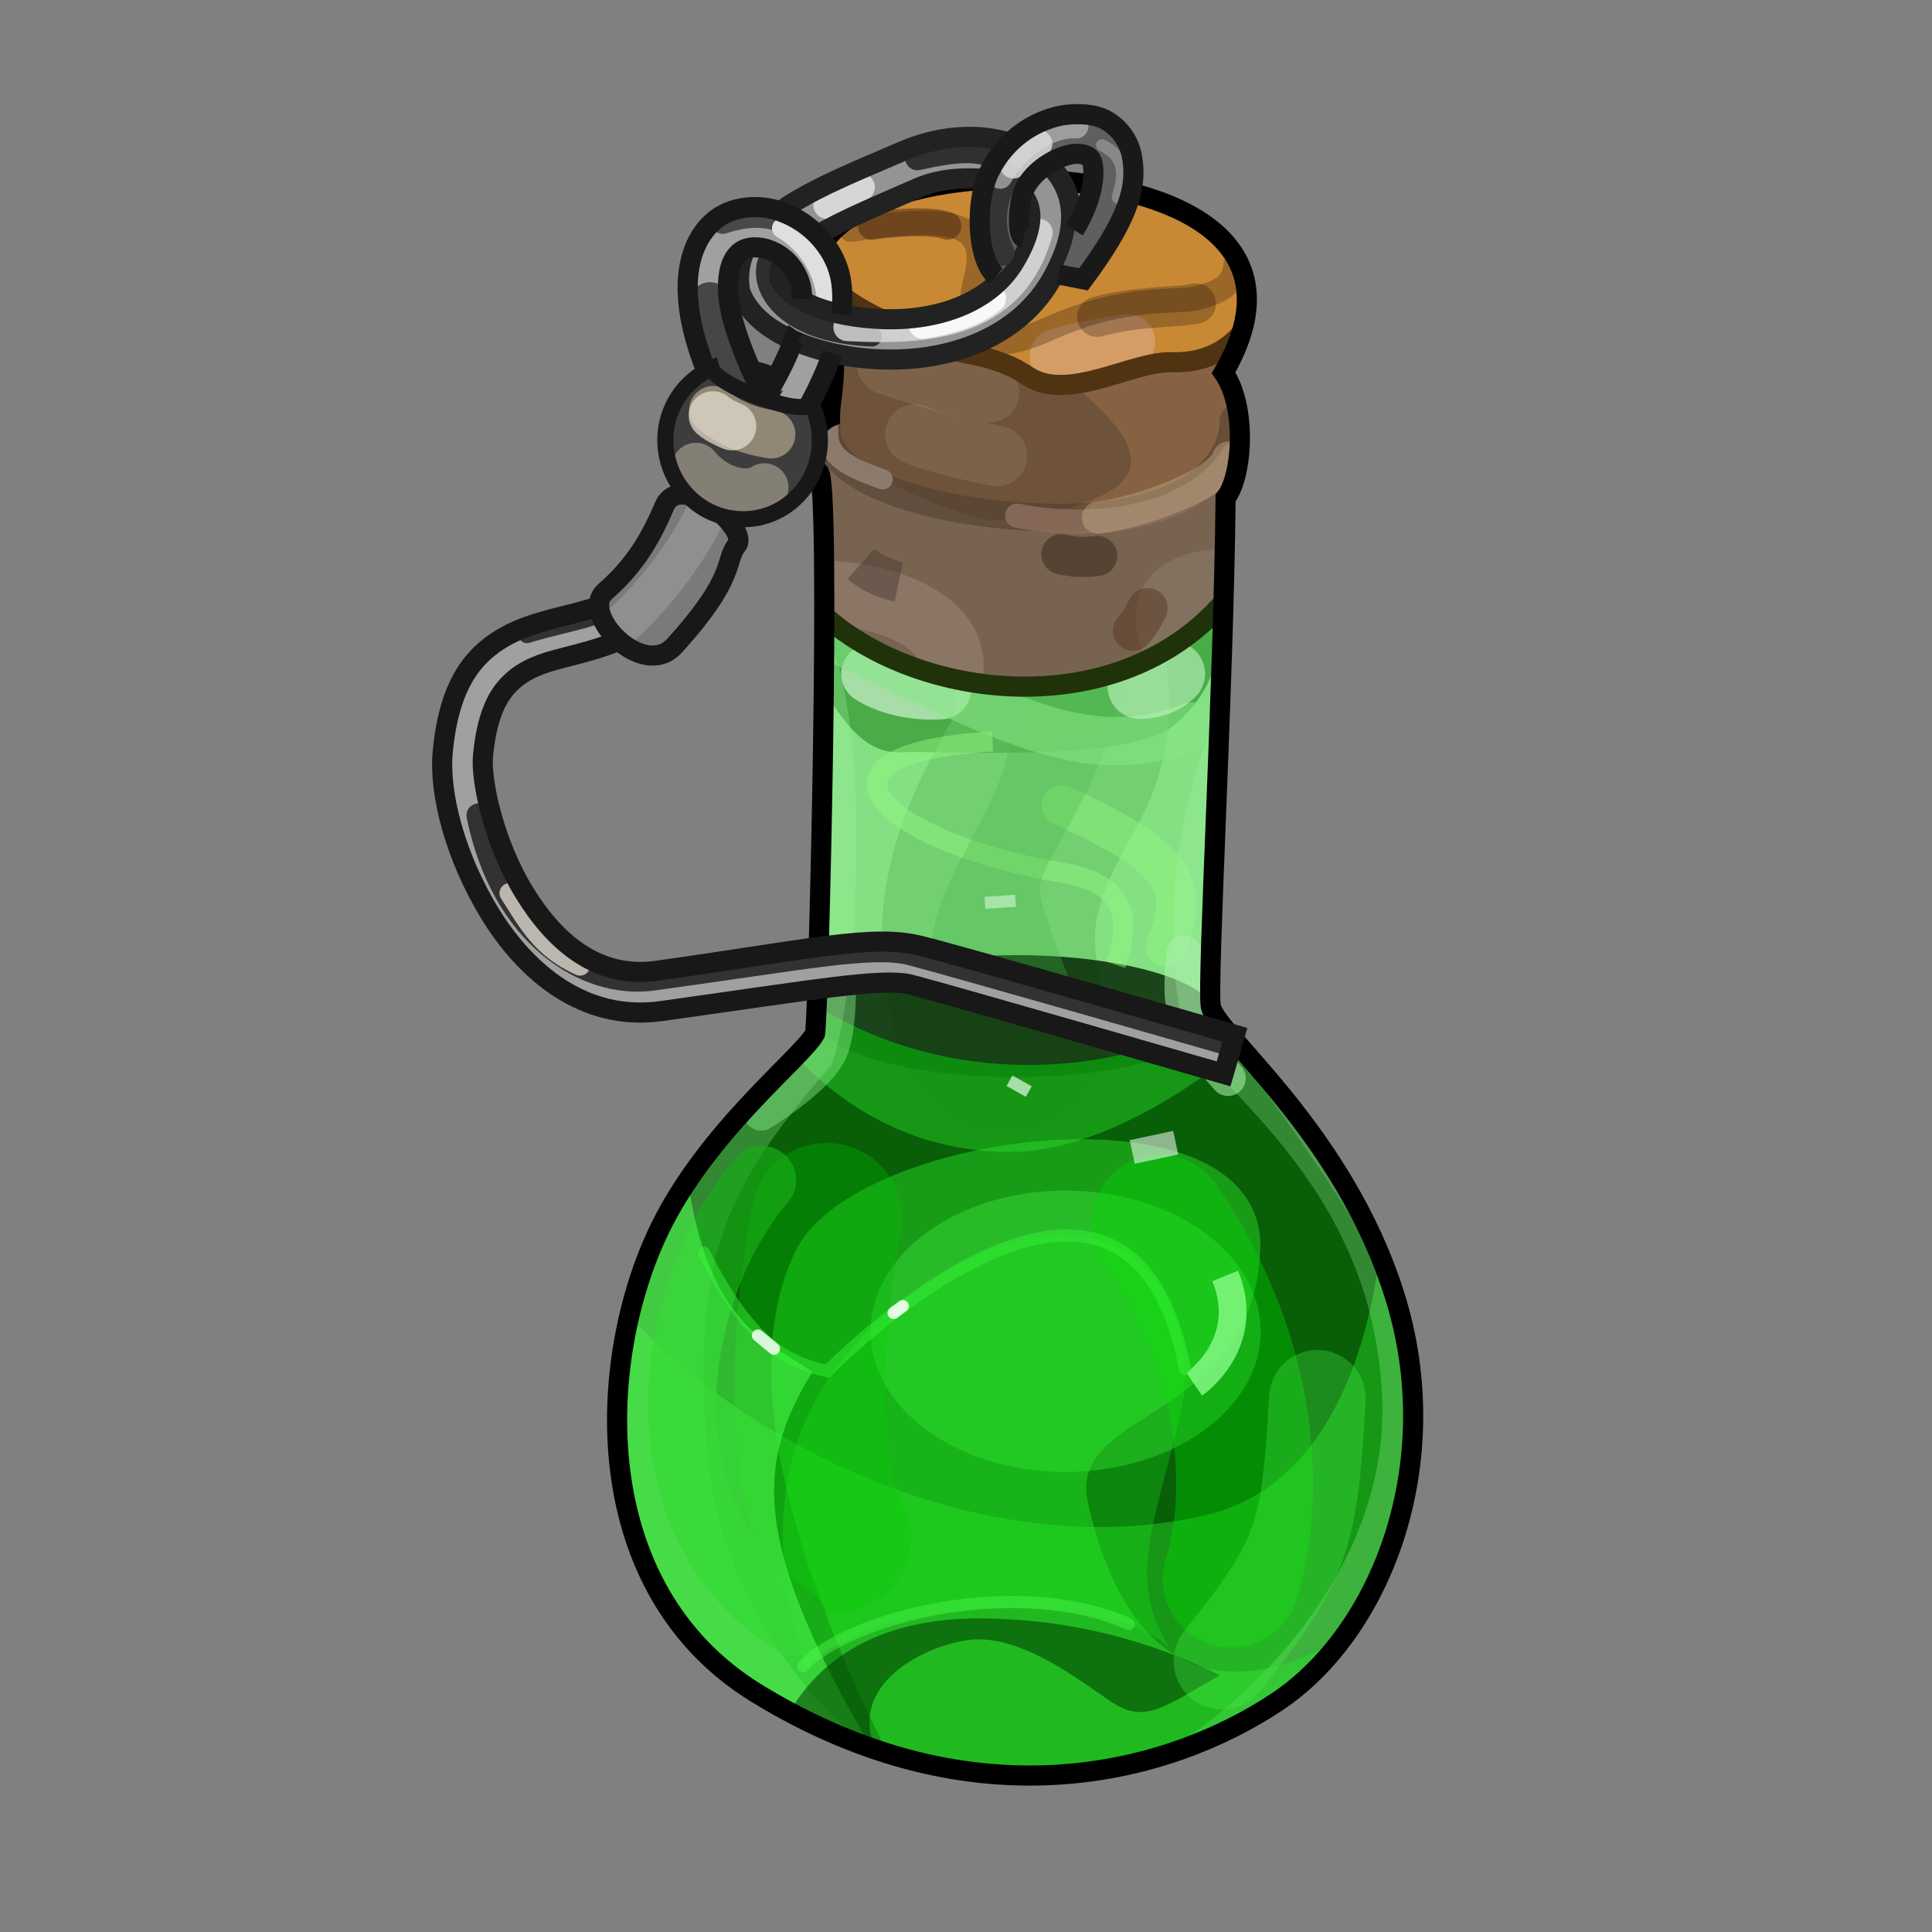 <?xml version="1.0" encoding="UTF-8" standalone="no"?>
<!DOCTYPE svg PUBLIC "-//W3C//DTD SVG 1.0//EN" "http://www.w3.org/TR/2001/REC-SVG-20010904/DTD/svg10.dtd">
<svg xmlns:svg="http://www.w3.org/2000/svg" xmlns="http://www.w3.org/2000/svg" version="1.0" width="100%" height="100%" viewBox="0 0 48 48" id="_green04">
<rect x="0" y="0" width="48" height="48" fill="#808080" stroke="none"/>
<defs id="defs2385"/>
<g id="green04">
<path d="M 30.45,12.37 C 30.4,17.13 29.99,24.31 30.08,24.99 C 30.18,25.68 33.38,28.1 34.66,32.22 C 35.94,36.33 34.34,40.54 31.73,42.28 C 29.12,44.02 23.98,45.07 18.51,41.68 C 13.71,38.71 15.5,31.49 16.87,29.48 C 18.24,27.46 19.93,26.27 20.25,25.68 C 20.34,25.13 20.66,11.87 20.34,11.73 C 20.02,11.6 20.02,10.64 20.62,10.36 C 20.62,9.77 20.98,8.85 20.34,7.21 C 19.7,5.56 22.4,4.28 25.83,4.46 C 29.26,4.64 32.28,6.02 30.4,9.26 C 31,10.13 30.86,11.87 30.45,12.37 z" id="p3235" style="fill:#83e083;fill-opacity:1;fill-rule:evenodd;stroke:none;display:inline"/>
<path d="M 20.35,16.95 C 21,18.04 21.54,18.74 22.41,18.69 C 23.28,18.64 28,18.96 29.14,18.04 C 30.28,17.12 30.28,15.98 30.28,15.98 L 29.79,13.53 L 20.51,13.97 L 20.35,16.95 z" id="p3341" style="fill:#3ca13c;fill-opacity:0.81;fill-rule:evenodd;stroke:none;display:inline"/>
<path d="M 26.04,15.76 C 26.04,15.76 26.91,17.5 25.94,19.23 C 24.96,20.97 23.98,22.81 24.96,25.53" id="p3353" style="fill:none;fill-rule:evenodd;stroke:#65c265;stroke-width:5.30;stroke-linecap:round;stroke-linejoin:miter;stroke-miterlimit:4;stroke-dasharray:none;stroke-opacity:0.56;display:inline"/>
<path d="M 30.21,25.25 C 30.21,26.08 27.98,26.76 25.23,26.76 C 22.47,26.76 20.25,26.08 20.25,25.25 C 20.25,24.41 22.47,23.73 25.23,23.73 C 27.98,23.73 30.21,24.41 30.21,25.25 L 30.21,25.25 z" id="p3236" style="opacity:1;fill:#022202;fill-opacity:0.81;fill-rule:evenodd;stroke:none;marker:none;visibility:visible;display:inline;overflow:visible;enable-background:accumulate"/>
<path d="M 27.72,23.97 C 28.04,23.01 28.16,21.98 26.38,21.68 C 22.03,20.96 19.5,18.73 24.66,18.42" id="path8" style="fill:none;fill-rule:evenodd;stroke:#94fd7e;stroke-width:0.5;stroke-linecap:butt;stroke-linejoin:miter;stroke-miterlimit:4;stroke-dasharray:none;stroke-opacity:0.46;display:inline"/>
<path d="M 26.38,20.01 C 29.04,21.23 29.65,21.91 28.97,23.51" id="p3238" style="fill:none;fill-rule:evenodd;stroke:#94fd7e;stroke-width:1;stroke-linecap:round;stroke-linejoin:miter;stroke-miterlimit:4;stroke-dasharray:none;stroke-opacity:0.4;display:inline"/>
<path d="M 25.12,16.19 C 25.07,19.23 25.23,18.74 23.82,21.46 C 22.41,24.17 23.6,24.68 23.6,24.68 L 27.06,25.46 C 27.06,25.46 25.83,22.76 25.83,22.05 C 25.83,21.35 28.59,17.88 27.73,15.81 C 26.86,13.75 25.12,16.3 25.12,16.19 z" id="p3337" style="fill:#48b548;fill-opacity:0.3;fill-rule:evenodd;stroke:none;display:inline"/>
<path d="M 20.38,25.04 C 20.35,26.05 20.26,25.57 20.25,25.68 C 19.92,26.28 18.24,27.45 16.87,29.46 C 15.5,31.48 13.72,38.71 18.53,41.68 C 24,45.07 29.14,44.01 31.75,42.28 C 34.35,40.54 35.93,36.33 34.65,32.21 C 33.59,29.89 30.57,25.89 30.09,25.43 C 27.43,26.74 23.58,26.99 20.38,25.04 z" id="p3283" style="fill:#0d920d;fill-opacity:0.92;fill-rule:evenodd;stroke:none;display:inline"/>
<path d="M 30.81,26.03 C 29.07,27.48 26.91,28.62 25.09,28.62 C 23.08,28.62 21.24,27.81 19.78,26.25 C 19.1,26.92 17.9,27.95 16.87,29.46 C 16.43,30.11 15.94,31.3 15.65,32.71 C 18.78,36.09 24.67,38.86 29.93,37.65 C 32.68,37.02 33.89,34.15 34.28,31.18 C 33.28,28.77 31.72,27.07 30.81,26.03 z" id="p3286" style="fill:#003c00;fill-opacity:0.62;fill-rule:evenodd;stroke:none;display:inline"/>
<path d="M 20.46,15.56 C 20.45,19.57 20.31,25.32 20.25,25.68 C 19.92,26.28 18.24,27.45 16.87,29.46 C 15.5,31.48 13.72,38.71 18.53,41.68 C 19.36,42.2 20.18,42.61 21,42.93 C 19.18,41.26 17.74,38.68 17.56,35.93 C 17.23,31.2 17.96,29.59 20.65,26.46 C 21.25,25.06 21.78,18.09 20.46,15.56 z M 30.31,17.59 C 28.76,21.02 29.12,24.31 29.37,25.4 C 29.69,26.8 34.12,29.15 34.34,34.75 C 34.48,38.47 31.81,41.71 29.06,43.46 C 30.11,43.17 31.03,42.75 31.75,42.28 C 34.35,40.54 35.93,36.33 34.65,32.21 C 33.37,28.1 30.18,25.68 30.09,25 C 30.03,24.54 30.18,21.17 30.31,17.59 z" id="p3280" style="fill:#a8f8a8;fill-opacity:0.27;fill-rule:evenodd;stroke:none;display:inline"/>
<path d="M 29.42,23.69 C 29.27,25.19 29.42,25.55 30.51,26.79" id="p3330" style="fill:none;fill-rule:evenodd;stroke:#acefac;stroke-width:0.88;stroke-linecap:round;stroke-linejoin:miter;stroke-miterlimit:4;stroke-dasharray:none;stroke-opacity:0.56"/>
<path d="M 20.79,22.56 C 20.79,23.59 20.97,25.55 20.56,26.22 C 20.16,26.89 18.91,27.65 18.91,27.65" id="p3328" style="fill:none;fill-rule:evenodd;stroke:#88eb88;stroke-width:0.88;stroke-linecap:round;stroke-linejoin:miter;stroke-miterlimit:4;stroke-dasharray:none;stroke-opacity:0.45"/>
<path d="M 27.21,28.31 C 24.26,28.21 20.66,29.36 19.81,31 C 18.58,33.35 19,37.34 21.9,43.25 C 21.91,43.25 21.9,43.27 21.9,43.28 C 26.04,44.61 29.69,43.65 31.75,42.28 C 32.34,41.88 32.87,41.34 33.34,40.71 C 28.85,43.23 27.48,39.34 27.03,37.34 C 26.49,34.97 31.09,35.39 31.31,31.09 C 31.4,29.2 29.51,28.38 27.21,28.31 z" id="p3298" style="fill:#2ce12c;fill-opacity:0.47;fill-rule:evenodd;stroke:none;display:inline"/>
<path d="M 31.32,33.08 C 31.32,35 29.15,36.57 26.47,36.57 C 23.79,36.57 21.63,35 21.63,33.08 C 21.63,31.15 23.79,29.58 26.47,29.58 C 29.15,29.58 31.32,31.15 31.32,33.08 z" id="p3301" style="fill:#45f045;fill-opacity:0.37;fill-rule:evenodd;stroke:none;marker:none;visibility:visible;display:inline;overflow:visible;enable-background:accumulate"/>
<path d="M 28.82,30.39 C 31.67,34.62 30.9,38.31 30.59,39.23" id="p3307" style="fill:none;fill-rule:evenodd;stroke:#00d800;stroke-width:3.40;stroke-linecap:round;stroke-linejoin:miter;stroke-miterlimit:4;stroke-dasharray:none;stroke-opacity:0.37;display:inline"/>
<path d="M 30.44,31.7 C 31.13,33.39 29.67,34.39 29.67,34.39" id="p3310" style="fill:none;fill-rule:evenodd;stroke:#90ff90;stroke-width:0.69;stroke-linecap:butt;stroke-linejoin:miter;stroke-miterlimit:4;stroke-dasharray:none;stroke-opacity:0.76;display:inline"/>
<path d="M 28.13,28.62 L 29.21,28.39" id="p3313" style="fill:none;fill-rule:evenodd;stroke:#ffffff;stroke-width:0.60;stroke-linecap:butt;stroke-linejoin:miter;stroke-miterlimit:4;stroke-dasharray:none;stroke-opacity:0.54;display:inline"/>
<path d="M 20.54,30.27 C 20,33.1 19.89,36.58 20.76,38.21" id="p3316" style="fill:none;fill-rule:evenodd;stroke:#00bc00;stroke-width:3.75;stroke-linecap:round;stroke-linejoin:miter;stroke-miterlimit:4;stroke-dasharray:none;stroke-opacity:0.33"/>
<path d="M 19.98,41.51 C 21.83,39.45 27.83,39.62 29.07,40.96 C 27.94,39.21 28.73,37.8 29.35,35.02 C 29.97,32.24 27.6,28.53 22.55,32.24 C 17.51,35.94 20.18,41.3 19.98,41.51 z" id="p2537" style="fill:#18f218;fill-opacity:0.27;fill-rule:evenodd;stroke:none"/>
<path d="M 19.7,40.27 C 15.71,37.69 16.61,32.03 18.93,29.32" id="p3321" style="fill:none;fill-rule:evenodd;stroke:#17ac17;stroke-width:1.70;stroke-linecap:round;stroke-linejoin:miter;stroke-miterlimit:4;stroke-dasharray:none;stroke-opacity:0.7;display:inline"/>
<path d="M 17.09,29.34 C 16.83,29.72 16.57,30.1 16.37,30.53 C 14.77,33.84 14.59,39.47 18.81,42.06 C 19.78,42.65 20.73,43.11 21.65,43.43 C 18.63,38.26 18.81,36.32 20.18,34.09 C 19.27,33.39 17.64,33.12 17.09,29.34 z" id="p3309" style="fill:#4ffd4f;fill-opacity:0.56;fill-rule:evenodd;stroke:none"/>
<path d="M 24.31,40.21 C 22.1,40.21 20.5,41.02 19.62,42.53 C 20.34,42.91 21.05,43.23 21.75,43.46 C 21.06,41.84 22.96,40.9 24.03,40.75 C 25.26,40.57 26.67,41.63 27.56,42.25 C 28.44,42.86 28.89,42.42 30.31,41.62 C 28.54,40.74 26.52,40.21 24.31,40.21 z" id="path25" style="fill:#003e00;fill-opacity:0.57;fill-rule:evenodd;stroke:none"/>
<path d="M 17.49,31.12 C 18.68,33.5 19.64,33.84 20.55,34.07 C 22.25,32.37 28.19,27.44 29.44,34.01" id="p3319" style="fill:none;fill-opacity:1;fill-rule:evenodd;stroke:#39f539;stroke-width:0.30;stroke-linecap:round;stroke-linejoin:miter;marker:none;stroke-miterlimit:4;stroke-dasharray:none;stroke-dashoffset:0;stroke-opacity:0.47;visibility:visible;display:inline;overflow:visible;enable-background:accumulate"/>
<path d="M 18.83,33.18 L 19.23,33.51" id="p3324" style="fill:none;fill-rule:evenodd;stroke:#ecfdec;stroke-width:0.30;stroke-linecap:round;stroke-linejoin:miter;stroke-miterlimit:4;stroke-dasharray:none;stroke-opacity:0.9;display:inline"/>
<path d="M 22.2,32.62 L 22.43,32.45" id="path29" style="fill:none;fill-rule:evenodd;stroke:#effeef;stroke-width:0.30;stroke-linecap:round;stroke-linejoin:miter;stroke-miterlimit:4;stroke-dasharray:none;stroke-opacity:0.93;display:inline"/>
<path d="M 25.08,26.85 L 25.56,27.12" id="p3332" style="fill:none;fill-rule:evenodd;stroke:#ecfdec;stroke-width:0.30;stroke-linecap:butt;stroke-linejoin:miter;stroke-miterlimit:4;stroke-dasharray:none;stroke-opacity:0.68;display:inline"/>
<path d="M 21.65,16.74 C 22.41,17.22 23.38,17.12 23.38,17.12" id="p3344" style="fill:none;fill-rule:evenodd;stroke:#cff4cf;stroke-width:1.5;stroke-linecap:round;stroke-linejoin:miter;stroke-miterlimit:4;stroke-dasharray:none;stroke-opacity:0.7;display:inline"/>
<path d="M 20.97,15.96 C 25.35,18.05 27.12,18.99 29.63,18.05" id="p3356" style="fill:none;fill-rule:evenodd;stroke:#86e786;stroke-width:1.20;stroke-linecap:round;stroke-linejoin:miter;stroke-miterlimit:4;stroke-dasharray:none;stroke-opacity:0.56;display:inline"/>
<path d="M 28.32,17.06 C 28.87,17.06 29.14,16.74 29.14,16.74" id="p3347" style="fill:none;fill-rule:evenodd;stroke:#cafbca;stroke-width:1.60;stroke-linecap:round;stroke-linejoin:miter;stroke-miterlimit:4;stroke-dasharray:none;stroke-opacity:0.56;display:inline"/>
<path d="M 24.47,22.43 L 25.23,22.38" id="p3350" style="fill:none;fill-rule:evenodd;stroke:#ddfcdd;stroke-width:0.30;stroke-linecap:butt;stroke-linejoin:miter;stroke-miterlimit:4;stroke-dasharray:none;stroke-opacity:0.56;display:inline"/>
<path d="M 24.59,4.46 C 21.78,4.61 19.78,5.77 20.34,7.21 C 20.98,8.86 20.62,9.78 20.62,10.37 C 20.03,10.64 20.02,11.61 20.34,11.75 C 20.44,11.79 20.46,13.36 20.46,15.28 C 22.81,17.41 27.75,18 30.4,14.96 C 30.43,14.07 30.46,13.17 30.46,12.37 C 30.88,11.87 31,10.15 30.4,9.28 C 32.28,6.03 29.27,4.65 25.84,4.46 C 25.41,4.44 24.99,4.44 24.59,4.46 z" id="p3266" style="fill:#866243;fill-opacity:1;fill-rule:evenodd;stroke:none;display:inline"/>
<path d="M 20.34,7.25 C 20.96,8.87 20.62,9.78 20.62,10.37 C 20.03,10.64 20.02,11.61 20.34,11.75 C 20.35,11.75 20.36,11.82 20.37,11.84 C 21.94,12.71 23.94,13.18 25.75,12.81 C 29.36,12.06 28.68,10.85 24.62,8.03 C 24.71,8.03 22.34,7.34 20.34,7.25 z" id="p3243" style="fill:#5b4634;fill-opacity:0.55;fill-rule:evenodd;stroke:none;display:inline"/>
<path d="M 24.59,4.46 C 22.18,4.59 20.36,5.47 20.25,6.62 C 20.9,7.66 22.14,7.98 22.75,8.34 C 23.75,8.92 24.52,8.67 25.53,9.34 C 26.53,10.01 28.14,8.96 29.12,9 C 29.93,9.02 30.48,8.71 30.87,8.25 C 31.62,5.72 28.89,4.63 25.84,4.46 C 25.41,4.44 24.99,4.44 24.59,4.46 z" id="p3269" style="fill:#c98834;fill-opacity:1;fill-rule:evenodd;stroke:none;display:inline"/>
<path d="M 26.27,8.86 C 26.79,8.67 28.01,8.49 28.01,8.49" id="p3206" style="fill:none;fill-rule:evenodd;stroke:#e0b198;stroke-width:1.38;stroke-linecap:round;stroke-linejoin:miter;stroke-miterlimit:4;stroke-dasharray:none;stroke-opacity:0.51"/>
<path d="M 21.14,5.71 C 23.68,5.33 24.58,5.52 24.25,6.89 C 23.92,8.25 24.2,9 26.08,8.16 C 27.97,7.31 29.24,7.54 29.76,7.4 C 30.27,7.26 30.65,7.12 30.7,6.56" id="p2429" style="fill:none;fill-rule:evenodd;stroke:#331f13;stroke-width:0.60;stroke-linecap:round;stroke-linejoin:miter;stroke-miterlimit:4;stroke-dasharray:none;stroke-opacity:0.31;display:inline"/>
<path d="M 21.66,5.61 C 22.27,5.52 23.16,5.47 23.54,5.61" id="p3202" style="fill:none;fill-rule:evenodd;stroke:#381c0e;stroke-width:0.69;stroke-linecap:round;stroke-linejoin:miter;stroke-miterlimit:4;stroke-dasharray:none;stroke-opacity:0.45"/>
<path d="M 27.26,7.87 C 28.25,7.59 29.38,7.64 29.71,7.54" id="p3204" style="fill:none;fill-rule:evenodd;stroke:#130909;stroke-width:1px;stroke-linecap:round;stroke-linejoin:miter;stroke-opacity:0.26"/>
<path d="M 20.21,10.87 C 20.08,11.24 20.13,11.66 20.34,11.75 C 20.44,11.79 20.46,13.36 20.46,15.28 C 22.81,17.41 27.75,18 30.4,14.96 C 30.43,14.07 30.46,13.17 30.46,12.37 C 30.58,12.23 30.65,12 30.71,11.71 C 29.25,12.99 27.82,13.14 27.15,13.25 C 26.4,13.36 23.42,13.14 20.21,10.87 z" id="p3208" style="fill:#786351;fill-opacity:1;fill-rule:evenodd;stroke:none;display:inline"/>
<path d="M 20.67,14.74 C 21.8,14.78 23.86,15.35 23.62,16.77" id="p3214" style="fill:none;fill-rule:evenodd;stroke:#dbc2b4;stroke-width:1.60;stroke-linecap:butt;stroke-linejoin:miter;stroke-miterlimit:4;stroke-dasharray:none;stroke-opacity:0.2"/>
<path d="M 29.12,15.96 C 28.51,14.62 29.81,14.42 30.29,14.38" id="p3216" style="fill:none;fill-rule:evenodd;stroke:#d3e9d3;stroke-width:1.5;stroke-linecap:butt;stroke-linejoin:miter;stroke-miterlimit:4;stroke-dasharray:none;stroke-opacity:0.11"/>
<path d="M 30.38,13.69 C 29.2,13.93 28.31,14.9 27.34,14.9" id="p3220" style="fill:none;fill-rule:evenodd;stroke:#000000;stroke-width:0;stroke-linecap:butt;stroke-linejoin:miter;stroke-miterlimit:4;stroke-dasharray:none;stroke-opacity:1"/>
<path d="M 21.39,14.01 C 21.76,14.34 22.33,14.46 22.33,14.46" id="p3222" style="fill:none;fill-rule:evenodd;stroke:#48372e;stroke-width:1px;stroke-linecap:butt;stroke-linejoin:miter;stroke-opacity:0.46"/>
<path d="M 26.37,13.77 C 26.69,13.85 26.94,13.85 27.26,13.81" id="p3224" style="fill:none;fill-rule:evenodd;stroke:#2e1a0e;stroke-width:1px;stroke-linecap:round;stroke-linejoin:miter;stroke-opacity:0.43"/>
<path d="M 28.15,15.67 C 28.39,15.39 28.51,15.11 28.51,15.11" id="p3226" style="fill:none;fill-rule:evenodd;stroke:#532f19;stroke-width:1px;stroke-linecap:round;stroke-linejoin:miter;stroke-opacity:0.43"/>
<path d="M 30.65,10.43 C 30.62,11.8 29.18,12.82 26.45,12.86 C 23.72,12.89 20.3,12.07 20.54,10.5" id="p3232" style="fill:none;fill-rule:evenodd;stroke:#4b3b2e;stroke-width:0.69;stroke-linecap:round;stroke-linejoin:miter;stroke-miterlimit:4;stroke-dasharray:none;stroke-opacity:0.5"/>
<path d="M 20.58,10.65 C 20.54,11.28 20.9,11.55 21.93,11.91" id="p3228" style="fill:none;fill-rule:evenodd;stroke:#98867a;stroke-width:0.5;stroke-linecap:round;stroke-linejoin:miter;stroke-miterlimit:4;stroke-dasharray:none;stroke-opacity:0.79"/>
<path d="M 25.27,12.81 C 27.34,13.22 29.68,12.81 30.63,11.32" id="p3230" style="fill:none;fill-rule:evenodd;stroke:#8b6d5c;stroke-width:0.60;stroke-linecap:round;stroke-linejoin:miter;stroke-miterlimit:4;stroke-dasharray:none;stroke-opacity:0.85"/>
<path d="M 27.28,12.86 C 28.22,12.76 30.3,12.05 30.52,11.37" id="p3234" style="fill:none;fill-rule:evenodd;stroke:#c5ab85;stroke-width:0.80;stroke-linecap:round;stroke-linejoin:miter;stroke-miterlimit:4;stroke-dasharray:none;stroke-opacity:0.45"/>
<path d="M 22.04,9.05 C 23.13,9.45 24.57,9.75 24.57,9.75" id="p3247" style="fill:none;fill-rule:evenodd;stroke:#cbb39d;stroke-width:1.5;stroke-linecap:round;stroke-linejoin:miter;stroke-miterlimit:4;stroke-dasharray:none;stroke-opacity:0.17;display:inline"/>
<path d="M 22.74,10.79 C 23.43,11.08 24.77,11.33 24.77,11.33" id="p3250" style="fill:none;fill-rule:evenodd;stroke:#cbb39d;stroke-width:1.5;stroke-linecap:round;stroke-linejoin:miter;stroke-miterlimit:4;stroke-dasharray:none;stroke-opacity:0.17;display:inline"/>
<path d="M 20.46,15.28 C 22.81,17.41 27.75,18 30.4,14.96" id="p3362" style="fill:none;fill-opacity:1;fill-rule:evenodd;stroke:#20320a;stroke-width:0.5;stroke-linecap:butt;stroke-linejoin:miter;stroke-miterlimit:4;stroke-dasharray:none;stroke-opacity:1;display:inline"/>
<path d="M 20.25,6.62 C 20.9,7.66 22.14,7.98 22.75,8.34 C 23.75,8.92 24.52,8.67 25.53,9.34 C 26.53,10.01 28.14,8.96 29.12,9 C 29.93,9.02 30.48,8.71 30.87,8.25" id="p3359" style="fill:none;fill-opacity:1;fill-rule:evenodd;stroke:#503311;stroke-width:0.5;stroke-linecap:butt;stroke-linejoin:miter;stroke-miterlimit:4;stroke-dasharray:none;stroke-opacity:1;display:inline"/>
<path d="M 30.45,12.37 C 30.4,17.13 29.99,24.31 30.08,24.99 C 30.18,25.68 33.38,28.1 34.66,32.22 C 35.94,36.33 34.34,40.54 31.73,42.28 C 29.12,44.02 24.29,45.43 18.8,42.07 C 14.58,39.48 14.79,33.84 16.39,30.53 C 17.58,28.08 19.93,26.27 20.25,25.68 C 20.34,25.13 20.66,11.87 20.34,11.73 C 20.02,11.6 20.02,10.64 20.62,10.36 C 20.62,9.77 20.98,8.85 20.34,7.21 C 19.7,5.56 22.4,4.28 25.83,4.46 C 29.26,4.64 32.28,6.02 30.4,9.26 C 31,10.13 30.86,11.87 30.45,12.37 z" id="stroke01" style="fill:none;fill-opacity:1;fill-rule:evenodd;stroke:#000000;stroke-width:0.5;stroke-linecap:butt;stroke-linejoin:miter;stroke-miterlimit:4;stroke-dasharray:none;stroke-opacity:1;display:inline"/>
<path d="M 30.53,26.19 C 30.53,26.19 23.68,24.23 22.74,23.99 C 21.8,23.75 20.21,24.08 16.37,24.62 C 12.98,25.09 11.33,20.35 11.49,18.72 C 11.87,14.67 15.11,16.83 16.76,14.15 C 18.04,12.07 21.09,8.72 20.3,6.75 C 19.51,4.79 15.81,5.1 18.65,10.38" id="p3237" style="fill:none;fill-rule:evenodd;stroke:#767676;stroke-width:1px;stroke-linecap:butt;stroke-linejoin:miter;stroke-opacity:1;display:inline"/>
<path d="M 24.09,3.4 C 23.52,3.4 22.93,3.53 22.37,3.78 C 21.4,4.2 20.41,4.59 19.62,5.09 C 19.23,5.34 18.89,5.6 18.65,5.96 C 18.41,6.32 18.29,6.81 18.4,7.28 L 18.4,7.31 L 18.43,7.34 C 18.68,7.89 19.19,8.24 19.81,8.5 C 20.42,8.75 21.16,8.91 21.93,8.93 C 23.47,8.98 25.21,8.47 26.09,7 C 26.5,6.3 26.68,5.66 26.59,5.09 C 26.5,4.52 26.14,4.08 25.68,3.81 C 25.23,3.54 24.66,3.4 24.09,3.4 z M 24.09,4.43 C 24.51,4.43 24.9,4.5 25.15,4.65 C 25.4,4.8 25.55,4.97 25.59,5.25 C 25.63,5.52 25.55,5.93 25.21,6.5 C 24.59,7.54 23.27,7.97 21.96,7.93 C 21.31,7.91 20.66,7.79 20.18,7.59 C 19.72,7.4 19.46,7.13 19.37,6.96 C 19.34,6.8 19.36,6.68 19.46,6.53 C 19.58,6.35 19.83,6.14 20.15,5.93 C 20.8,5.52 21.78,5.12 22.78,4.68 C 23.2,4.49 23.66,4.43 24.09,4.43 z" id="p3246" style="fill:#949494;fill-opacity:1;fill-rule:evenodd;stroke:none;display:inline"/>
<path d="M 20.38,10.92 C 20.38,12 19.51,12.88 18.45,12.88 C 17.39,12.88 16.53,12 16.53,10.92 C 16.53,9.83 17.39,8.95 18.45,8.95 C 19.51,8.95 20.38,9.83 20.38,10.92 z" id="p3240" style="fill:#181818;fill-opacity:1;fill-rule:evenodd;stroke:none;marker:none;visibility:visible;display:inline;overflow:visible;enable-background:accumulate"/>
<path d="M 18.62,5.15 C 18.34,5.17 18.06,5.25 17.81,5.43 C 17.31,5.8 17.04,6.49 17.09,7.34 C 17.13,8.19 17.48,9.26 18.21,10.62 L 18.75,10.34 C 17.96,11.58 16.98,12.87 16.34,13.9 C 15.62,15.06 14.65,15.11 13.53,15.43 C 12.96,15.59 12.35,15.83 11.87,16.34 C 11.39,16.85 11.1,17.6 11,18.68 C 10.9,19.71 11.31,21.29 12.18,22.71 C 13.06,24.14 14.5,25.39 16.43,25.12 C 20.29,24.58 21.91,24.29 22.62,24.46 C 23.48,24.68 30.4,26.68 30.4,26.68 L 30.68,25.71 C 30.68,25.71 23.9,23.75 22.87,23.5 C 21.69,23.2 20.15,23.58 16.31,24.12 C 14.85,24.32 13.79,23.42 13.03,22.18 C 12.27,20.95 11.94,19.38 12,18.78 C 12.09,17.83 12.33,17.34 12.62,17.03 C 12.91,16.72 13.27,16.54 13.78,16.4 C 14.78,16.12 16.25,15.91 17.18,14.4 C 17.8,13.41 18.9,12.06 19.75,10.68 C 20.13,10.05 20.46,9.41 20.68,8.78 C 20.37,8.7 20.08,8.61 19.81,8.5 C 19.78,8.48 19.74,8.48 19.71,8.46 C 19.55,8.91 19.29,9.4 19,9.9 C 18.43,8.79 18.12,7.85 18.09,7.28 C 18.06,6.65 18.23,6.37 18.4,6.25 C 18.75,5.99 19.55,6.21 19.84,6.93 C 19.9,7.08 19.93,7.24 19.93,7.43 C 20.02,7.48 20.08,7.55 20.18,7.59 C 20.39,7.68 20.64,7.75 20.9,7.81 C 20.95,7.38 20.94,6.96 20.78,6.56 C 20.53,5.94 20.01,5.49 19.46,5.28 C 19.19,5.17 18.9,5.13 18.62,5.15 z" id="p3259" style="fill:#a0a0a0;fill-opacity:1;fill-rule:evenodd;stroke:none;display:inline"/>
<path d="M 18.5,10.18 C 17.87,8.88 17.71,8 17.64,7.51" id="p3289" style="fill:none;fill-rule:evenodd;stroke:#363636;stroke-width:1px;stroke-linecap:round;stroke-linejoin:miter;stroke-opacity:0.85"/>
<path d="M 13.09,15.78 C 14.4,15.39 14.84,15.44 15.37,14.95" id="p3284" style="fill:none;fill-opacity:1;fill-rule:evenodd;stroke:#171717;stroke-width:0.40;stroke-linecap:round;stroke-linejoin:miter;marker:none;stroke-miterlimit:4;stroke-dasharray:none;stroke-dashoffset:0;stroke-opacity:0.8;visibility:visible;display:inline;overflow:visible;enable-background:accumulate"/>
<path d="M 30.4,25.89 C 30.4,25.89 23.55,23.92 22.61,23.68 C 21.66,23.45 20.08,23.78 16.23,24.31 C 14.54,24.55 12.49,23.22 11.89,20.26" id="p3278" style="fill:none;fill-rule:evenodd;stroke:#171717;stroke-width:0.60;stroke-linecap:round;stroke-linejoin:miter;stroke-miterlimit:4;stroke-dasharray:none;stroke-opacity:0.8;display:inline"/>
<path d="M 12.66,22.19 C 13.14,22.94 13.45,23.55 14.41,23.99" id="p3281" style="fill:none;fill-rule:evenodd;stroke:#dbd6cc;stroke-width:0.5;stroke-linecap:round;stroke-linejoin:miter;stroke-miterlimit:4;stroke-dasharray:none;stroke-opacity:0.81"/>
<path d="M 17.96,5.51 C 18.73,5.25 19.63,5.25 20.26,6.18" id="p3291" style="fill:none;fill-rule:evenodd;stroke:#3c3c3c;stroke-width:0.60;stroke-linecap:round;stroke-linejoin:miter;stroke-miterlimit:4;stroke-dasharray:none;stroke-opacity:0.87"/>
<path d="M 19.43,5.67 C 20.15,6.09 20.56,6.9 20.54,7.55" id="p3293" style="fill:none;fill-rule:evenodd;stroke:#dfdfdf;stroke-width:0.5;stroke-linecap:round;stroke-linejoin:miter;stroke-miterlimit:4;stroke-dasharray:none;stroke-opacity:1"/>
<path d="M 19.09,6.46 C 18.83,7.07 19.38,8.26 21.66,8.36" id="p3348" style="fill:none;fill-rule:evenodd;stroke:#2e2e2e;stroke-width:0.5;stroke-linecap:round;stroke-linejoin:miter;stroke-miterlimit:4;stroke-dasharray:none;stroke-opacity:1"/>
<path d="M 21.05,8.13 C 22.98,8.23 25.14,8.13 25.81,5.78" id="p3351" style="fill:none;fill-rule:evenodd;stroke:#dedede;stroke-width:0.69;stroke-linecap:round;stroke-linejoin:miter;stroke-miterlimit:4;stroke-dasharray:none;stroke-opacity:0.81"/>
<path d="M 22.92,8.07 C 23.82,7.94 24.33,7.68 24.65,7.42" id="p3354" style="fill:none;fill-rule:evenodd;stroke:#fcfcfc;stroke-width:0.69;stroke-linecap:round;stroke-linejoin:miter;stroke-miterlimit:4;stroke-dasharray:none;stroke-opacity:0.92"/>
<path d="M 22.79,3.93 C 23.87,3.69 24.19,3.73 24.71,3.85" id="p3357" style="fill:none;fill-rule:evenodd;stroke:#303030;stroke-width:0.60;stroke-linecap:round;stroke-linejoin:miter;stroke-miterlimit:4;stroke-dasharray:none;stroke-opacity:1"/>
<path d="M 20.55,5.09 L 21.39,4.65" id="p3360" style="fill:none;fill-rule:evenodd;stroke:#f2f2f2;stroke-width:0.69;stroke-linecap:round;stroke-linejoin:miter;stroke-miterlimit:4;stroke-dasharray:none;stroke-opacity:0.7"/>
<path d="M 18.56,6.12 C 18.38,6.46 18.31,6.88 18.4,7.28 L 18.4,7.31 L 18.43,7.34 C 18.68,7.89 19.19,8.24 19.81,8.5 C 20.42,8.75 21.16,8.91 21.93,8.93 C 23.47,8.98 25.21,8.47 26.09,7 C 26.5,6.3 26.68,5.66 26.59,5.09 C 26.5,4.52 26.14,4.08 25.68,3.81 C 25.23,3.54 24.66,3.4 24.09,3.4 C 23.52,3.4 22.93,3.53 22.37,3.78 C 21.4,4.2 20.41,4.59 19.62,5.09 C 19.55,5.13 19.43,5.23 19.36,5.28 M 20.31,5.84 C 20.95,5.46 21.85,5.09 22.78,4.68 C 23.2,4.49 23.66,4.43 24.09,4.43 C 24.51,4.43 24.9,4.5 25.15,4.65 C 25.4,4.8 25.55,4.97 25.59,5.25 C 25.63,5.52 25.55,5.93 25.21,6.5 C 24.59,7.54 23.27,7.97 21.96,7.93 C 21.31,7.91 20.66,7.79 20.18,7.59 C 19.72,7.4 19.46,7.13 19.37,6.96 C 19.34,6.8 19.36,6.68 19.46,6.53" id="stroke02" style="fill:none;fill-opacity:1;fill-rule:evenodd;stroke:#222222;stroke-width:0.5;stroke-linecap:butt;stroke-linejoin:miter;stroke-miterlimit:4;stroke-dasharray:none;stroke-opacity:1;display:inline"/>
<path d="M 19.81,8.5 C 19.78,8.48 19.74,8.48 19.71,8.46 C 19.55,8.91 19.29,9.4 19,9.9 C 18.43,8.79 18.12,7.85 18.09,7.28 C 18.06,6.65 18.23,6.37 18.4,6.25 C 18.75,5.99 19.55,6.21 19.84,6.93 C 19.9,7.08 19.93,7.24 19.93,7.43 M 20.9,7.81 C 20.95,7.38 20.94,6.96 20.78,6.56 C 20.53,5.94 20.01,5.49 19.46,5.28 C 19.19,5.17 18.9,5.13 18.62,5.15 C 18.34,5.17 18.06,5.25 17.81,5.43 C 17.31,5.8 17.04,6.49 17.09,7.34 C 17.13,8.19 17.48,9.26 18.21,10.62 L 18.75,10.34 C 17.96,11.58 16.98,12.87 16.34,13.9 C 15.62,15.06 14.65,15.11 13.53,15.43 C 12.96,15.59 12.35,15.83 11.87,16.34 C 11.39,16.85 11.1,17.6 11,18.68 C 10.9,19.71 11.31,21.29 12.18,22.71 C 13.06,24.14 14.5,25.39 16.43,25.12 C 20.29,24.58 21.91,24.29 22.62,24.46 C 23.48,24.68 30.4,26.68 30.4,26.68 L 30.68,25.71 C 30.68,25.71 23.9,23.75 22.87,23.5 C 21.69,23.2 20.15,23.58 16.31,24.12 C 14.85,24.32 13.79,23.42 13.03,22.18 C 12.27,20.95 11.94,19.38 12,18.78 C 12.09,17.83 12.33,17.34 12.62,17.03 C 12.91,16.72 13.27,16.54 13.78,16.4 C 14.78,16.12 16.25,15.91 17.18,14.4 C 17.8,13.41 18.9,12.06 19.75,10.68 C 20.13,10.05 20.46,9.41 20.68,8.78" id="stroke03" style="fill:none;fill-opacity:1;fill-rule:evenodd;stroke:#181818;stroke-width:0.5;stroke-linecap:butt;stroke-linejoin:miter;stroke-miterlimit:4;stroke-dasharray:none;stroke-opacity:1;display:inline"/>
<path d="M 26.9,2.84 C 26.72,2.83 26.55,2.84 26.37,2.87 C 25.66,3.01 24.97,3.48 24.59,4.25 C 24.22,4.97 24.14,5.84 24.75,6.85 C 25.08,6.61 25.19,6.25 25.37,5.92 C 25.15,5.38 25.29,5.03 25.46,4.68 C 25.69,4.23 26.2,3.92 26.59,3.84 C 26.78,3.8 26.92,3.83 27,3.87 C 27.07,3.91 27.12,3.94 27.15,4.09 C 27.19,4.31 27.19,4.88 26.69,5.72 C 26.65,6.04 26.53,6.36 26.35,6.72 L 26.84,7.12 C 27.9,5.69 28.28,4.69 28.12,3.87 C 28.04,3.46 27.77,3.13 27.43,2.96 C 27.26,2.88 27.08,2.85 26.9,2.84 z" id="p3372" style="fill:#5f5f5f;fill-opacity:1;fill-rule:evenodd;stroke:none;display:inline"/>
<path d="M 24.99,4.38 C 24.58,4.99 24.6,5.8 24.86,6.27" id="p3392" style="fill:none;fill-rule:evenodd;stroke:#343434;stroke-width:0.69;stroke-linecap:round;stroke-linejoin:miter;stroke-miterlimit:4;stroke-dasharray:none;stroke-opacity:1"/>
<path d="M 27.38,3.61 C 28.01,3.92 27.92,4.4 27.77,4.91" id="p3394" style="fill:none;fill-rule:evenodd;stroke:#9e9e9e;stroke-width:0.30;stroke-linecap:round;stroke-linejoin:miter;stroke-miterlimit:4;stroke-dasharray:none;stroke-opacity:0.65"/>
<path d="M 24.85,4.39 C 25.26,3.64 26.08,3.1 26.74,3.14" id="p3396" style="fill:none;fill-rule:evenodd;stroke:#b4b4b4;stroke-width:0.60;stroke-linecap:round;stroke-linejoin:miter;stroke-miterlimit:4;stroke-dasharray:none;stroke-opacity:0.73"/>
<path d="M 25.18,4.09 C 25.48,3.76 25.65,3.62 25.8,3.57" id="p3398" style="fill:none;fill-rule:evenodd;stroke:#dddddd;stroke-width:0.69;stroke-linecap:round;stroke-linejoin:miter;stroke-miterlimit:4;stroke-dasharray:none;stroke-opacity:0.81"/>
<path d="M 25.43,5.91 C 25.26,5.86 25.29,5.03 25.46,4.68 C 25.69,4.23 26.2,3.92 26.59,3.84 C 26.78,3.8 26.92,3.83 27,3.87 C 27.07,3.91 27.12,3.94 27.15,4.09 C 27.19,4.31 27.19,4.88 26.69,5.72 M 26.3,6.82 L 26.92,6.94 C 27.98,5.51 28.28,4.69 28.12,3.87 C 28.04,3.46 27.77,3.13 27.43,2.96 C 27.26,2.88 27.08,2.85 26.9,2.84 C 26.72,2.83 26.55,2.84 26.37,2.87 C 25.66,3.01 24.97,3.48 24.59,4.25 C 24.22,4.97 24.25,6.43 24.75,6.86" id="stroke04" style="fill:none;fill-opacity:1;fill-rule:evenodd;stroke:#191919;stroke-width:0.5;stroke-linecap:butt;stroke-linejoin:miter;stroke-miterlimit:4;stroke-dasharray:none;stroke-opacity:1;display:inline"/>
<path d="M 16.76,16.04 C 18.33,14.31 17.99,13.93 18.31,13.54 C 18.62,13.14 16.89,11.65 16.5,12.59 C 16.1,13.54 15.66,14.15 15.03,14.7 C 14.4,15.25 15.97,16.91 16.76,16.04 z" id="p3242" style="fill:#7a7a7a;fill-opacity:1;fill-rule:evenodd;stroke:none;marker:none;visibility:visible;display:inline;overflow:visible;enable-background:accumulate"/>
<path d="M 15.24,15.69 C 16.1,15.01 17.1,13.74 17.59,12.64" id="p3287" style="fill:none;fill-rule:evenodd;stroke:#dddddd;stroke-width:1px;stroke-linecap:butt;stroke-linejoin:miter;stroke-opacity:0.22;display:inline"/>
<path d="M 16.76,16.04 C 18.33,14.31 17.99,13.93 18.31,13.54 C 18.62,13.14 16.89,11.65 16.5,12.59 C 16.1,13.54 15.66,14.15 15.03,14.7 C 14.4,15.25 15.97,16.91 16.76,16.04 z" id="stroke05" style="fill:none;fill-opacity:1;fill-rule:evenodd;stroke:#181818;stroke-width:0.5;stroke-linecap:butt;stroke-linejoin:miter;marker:none;stroke-miterlimit:4;stroke-dasharray:none;stroke-dashoffset:0;stroke-opacity:1;visibility:visible;display:inline;overflow:visible;enable-background:accumulate"/>
<path d="M 17.68,9.15 C 17.01,9.46 16.53,10.13 16.53,10.93 C 16.53,12.02 17.4,12.9 18.46,12.9 C 19.53,12.9 20.37,12.02 20.37,10.93 C 20.37,10.61 20.29,10.3 20.15,10.03 C 20.15,10.04 20.13,10.05 20.12,10.06 C 19.95,10.2 19.29,10.05 18.62,9.78 C 18.09,9.56 17.73,9.32 17.68,9.15 z" id="p3264" style="fill:#3d3d3d;fill-opacity:1;fill-rule:evenodd;stroke:none;marker:none;visibility:visible;display:inline;overflow:visible;enable-background:accumulate"/>
<path d="M 17.72,10.19 C 18.16,10.54 18.63,10.71 19.16,10.79" id="p3272" style="fill:none;fill-rule:evenodd;stroke:#e7d2b1;stroke-width:1.20;stroke-linecap:round;stroke-linejoin:miter;stroke-miterlimit:4;stroke-dasharray:none;stroke-opacity:0.5;display:inline"/>
<path d="M 17.29,11.6 C 17.79,12.2 18.55,12.39 18.99,12.11" id="p3274" style="fill:none;fill-rule:evenodd;stroke:#ddd1bb;stroke-width:1.20;stroke-linecap:round;stroke-linejoin:miter;stroke-miterlimit:4;stroke-dasharray:none;stroke-opacity:0.45;display:inline"/>
<path d="M 17.71,10.32 C 17.86,10.46 18.19,10.59 18.19,10.59" id="p3276" style="fill:none;fill-rule:evenodd;stroke:#e2dbcb;stroke-width:1.20;stroke-linecap:round;stroke-linejoin:miter;stroke-miterlimit:4;stroke-dasharray:none;stroke-opacity:0.75;display:inline"/>
<path d="M 17.68,9.15 C 17.01,9.46 16.53,10.13 16.53,10.93 C 16.53,12.02 17.4,12.9 18.46,12.9 C 19.53,12.9 20.37,12.02 20.37,10.93 C 20.37,10.61 20.29,10.3 20.15,10.03 C 20.15,10.04 20.13,10.05 20.12,10.06 C 19.95,10.2 19.29,10.05 18.62,9.78 C 18.09,9.56 17.73,9.32 17.68,9.15 z" id="stroke06" style="fill:none;fill-opacity:1;fill-rule:evenodd;stroke:#181818;stroke-width:0.40;stroke-linecap:butt;stroke-linejoin:miter;marker:none;stroke-miterlimit:4;stroke-dasharray:none;stroke-dashoffset:0;stroke-opacity:1;visibility:visible;display:inline;overflow:visible;enable-background:accumulate"/>
<path d="M 19.95,41.4 C 21.09,40.17 25.31,39.12 28.04,40.35" id="p3317" style="fill:none;fill-rule:evenodd;stroke:#53fd53;stroke-width:0.30;stroke-linecap:round;stroke-linejoin:miter;stroke-miterlimit:4;stroke-dasharray:none;stroke-opacity:0.4"/>
<path d="M 30.36,41.27 C 32.43,38.7 32.53,38.11 32.73,34.74" id="p3326" style="fill:none;fill-rule:evenodd;stroke:#4af44a;stroke-width:2.40;stroke-linecap:round;stroke-linejoin:miter;stroke-miterlimit:4;stroke-dasharray:none;stroke-opacity:0.3"/>
</g>
</svg>
